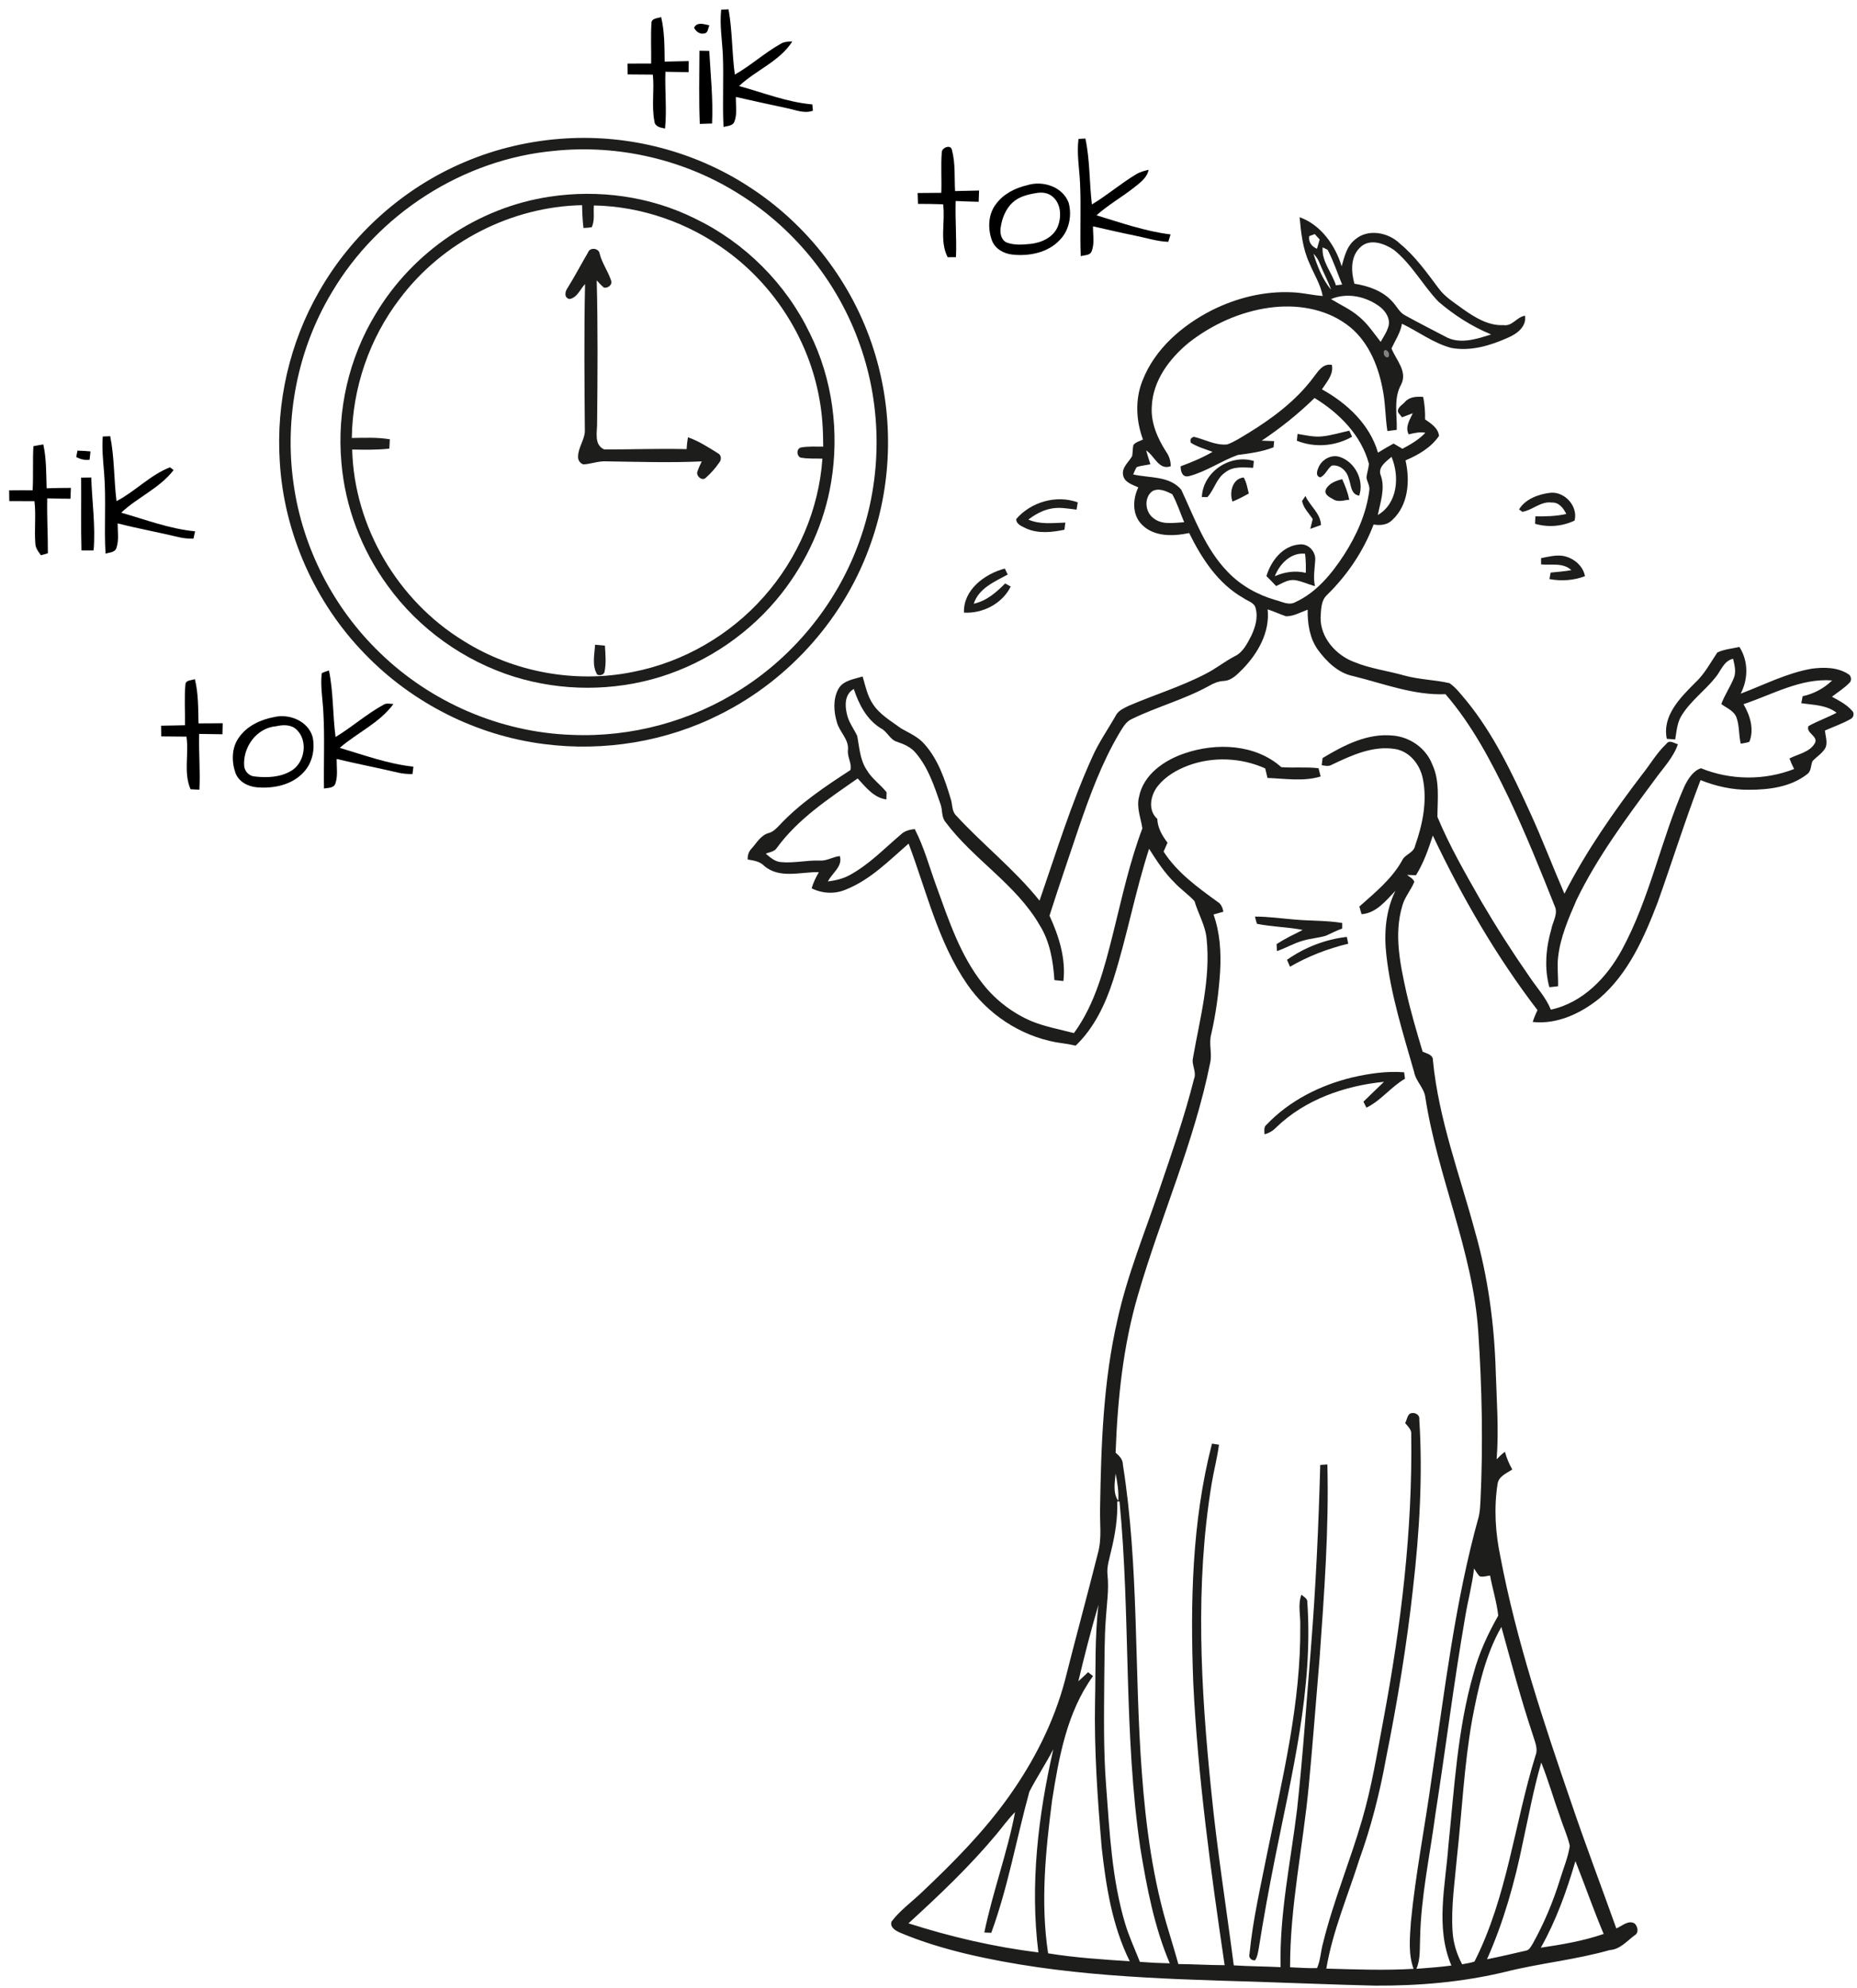 <?xml version="1.0" encoding="UTF-8" ?>
<!DOCTYPE svg PUBLIC "-//W3C//DTD SVG 1.1//EN" "http://www.w3.org/Graphics/SVG/1.1/DTD/svg11.dtd">
<svg width="809pt" height="866pt" viewBox="0 0 809 866" version="1.1" xmlns="http://www.w3.org/2000/svg">
<g id="#000000ff">
<path fill="#000000" opacity="1.00" d=" M 314.19 4.22 C 315.25 4.17 316.32 4.12 317.39 4.07 C 319.08 13.46 318.83 23.05 320.13 32.49 C 327.11 28.54 333.07 23.04 340.06 19.11 C 341.58 18.12 343.43 18.15 345.18 18.04 C 339.63 26.78 329.30 30.53 321.97 37.48 C 332.55 40.36 342.88 44.53 353.89 45.48 C 353.95 46.17 354.07 47.55 354.13 48.24 C 350.36 49.60 346.59 47.87 342.91 47.14 C 335.45 45.56 328.01 43.92 320.58 42.23 C 320.49 45.79 321.26 49.56 319.95 52.98 C 319.22 54.92 316.87 54.82 315.20 55.29 C 314.69 44.86 315.33 34.40 314.91 23.96 C 314.60 17.38 313.45 10.81 314.19 4.22 Z" />
<path fill="#000000" opacity="1.00" d=" M 283.80 10.08 C 283.77 7.91 286.55 7.98 288.03 7.45 C 289.54 13.80 289.47 20.35 289.55 26.83 C 293.04 26.76 296.54 26.68 300.04 26.61 C 300.02 28.22 300.01 29.83 300.00 31.45 C 296.63 31.41 293.26 31.34 289.89 31.26 C 289.58 39.50 290.56 47.76 289.72 55.98 C 287.78 55.60 285.32 55.24 285.08 52.81 C 283.80 46.13 285.11 39.26 284.40 32.51 C 280.74 32.45 277.08 32.45 273.42 32.42 C 273.39 30.84 273.37 29.27 273.36 27.70 C 276.80 27.69 280.24 27.68 283.67 27.67 C 283.77 21.81 283.44 15.93 283.80 10.08 Z" />
<path fill="#000000" opacity="1.00" d=" M 302.38 12.04 C 303.74 9.37 306.81 10.58 309.04 11.04 C 308.41 12.29 308.54 14.43 306.73 14.59 C 304.87 15.00 303.10 13.70 302.38 12.04 Z" />
<path fill="#000000" opacity="1.00" d=" M 304.71 22.10 C 306.13 22.13 307.55 22.15 308.98 22.17 C 309.57 32.70 310.71 43.25 310.21 53.80 C 308.42 53.88 306.64 53.94 304.86 53.98 C 304.41 43.36 304.68 32.72 304.71 22.10 Z" />
<path fill="#000000" opacity="1.00" d=" M 469.85 60.52 C 470.60 60.47 472.10 60.38 472.85 60.34 C 474.86 69.78 474.55 79.49 475.68 89.05 C 482.38 85.06 488.28 79.89 494.98 75.91 C 496.62 74.89 498.51 74.41 500.39 73.97 C 499.68 77.56 496.52 79.70 493.86 81.84 C 488.58 85.98 482.69 89.29 477.70 93.79 C 488.32 97.02 498.89 100.75 509.96 102.12 C 509.63 103.19 509.29 104.26 508.96 105.34 C 504.04 105.17 499.34 103.59 494.55 102.65 C 488.39 101.41 482.28 99.98 476.16 98.59 C 476.12 102.21 476.93 106.06 475.56 109.51 C 474.78 111.40 472.41 111.05 470.81 111.59 C 470.42 101.07 471.00 90.53 470.53 80.01 C 470.26 73.52 469.01 67.02 469.85 60.52 Z" />
<path fill="#000000" opacity="1.00" d=" M 410.29 66.26 C 410.39 64.30 414.19 62.74 414.71 65.30 C 416.27 71.13 415.75 77.26 416.07 83.23 C 419.56 83.14 423.05 83.04 426.54 82.99 C 426.48 84.63 426.42 86.27 426.36 87.91 C 423.01 87.81 419.67 87.72 416.33 87.56 C 416.09 95.71 416.80 103.86 416.47 112.02 C 415.56 112.02 413.76 112.04 412.85 112.05 C 409.21 104.91 411.92 96.62 410.86 88.99 C 407.21 88.84 403.57 88.82 399.92 88.81 C 399.86 87.23 399.80 85.66 399.76 84.08 C 403.19 84.05 406.63 84.04 410.08 83.99 C 410.29 78.08 409.83 72.16 410.29 66.26 Z" />
<path fill="#000000" opacity="1.00" d=" M 44.76 190.14 C 45.57 190.11 47.20 190.04 48.01 190.01 C 49.89 199.33 49.59 208.89 50.76 218.29 C 58.93 214.04 65.41 206.91 74.06 203.56 C 74.45 203.86 75.24 204.45 75.63 204.75 C 69.56 212.67 59.96 216.57 52.81 223.32 C 63.45 226.35 73.91 230.39 85.00 231.44 C 84.76 232.50 84.51 233.56 84.27 234.63 C 82.14 234.65 80.00 234.51 77.93 233.99 C 69.06 231.86 60.08 230.24 51.24 227.98 C 51.25 231.52 51.88 235.21 50.73 238.64 C 50.11 240.70 47.66 240.63 45.97 241.15 C 45.29 229.33 46.32 217.47 45.33 205.65 C 44.90 200.50 44.37 195.32 44.76 190.14 Z" />
<path fill="#000000" opacity="1.00" d=" M 14.56 194.36 C 15.99 194.08 17.43 193.81 18.87 193.59 C 20.25 199.87 20.10 206.31 20.32 212.70 C 23.84 212.59 27.36 212.52 30.88 212.52 C 30.81 214.09 30.75 215.67 30.70 217.25 C 27.33 217.25 23.95 217.17 20.58 217.07 C 20.40 225.05 20.89 233.02 20.86 241.00 C 19.85 241.29 18.84 241.58 17.83 241.87 C 16.74 240.34 15.46 238.78 15.40 236.81 C 14.91 230.65 15.74 224.46 15.01 218.31 C 11.36 218.30 7.70 218.29 4.05 218.27 C 4.03 216.70 4.02 215.14 3.99 213.58 C 7.40 213.53 10.80 213.52 14.21 213.56 C 14.58 207.17 14.17 200.76 14.56 194.36 Z" />
<path fill="#000000" opacity="1.00" d=" M 33.74 196.30 C 35.63 196.33 37.52 196.45 39.41 196.63 C 39.32 197.54 39.13 199.35 39.03 200.26 C 36.99 200.55 35.02 200.04 33.22 199.10 C 33.35 198.40 33.61 197.00 33.74 196.30 Z" />
<path fill="#000000" opacity="1.00" d=" M 35.34 208.05 C 36.81 208.03 38.28 208.01 39.75 207.99 C 40.10 218.57 41.67 229.18 40.78 239.75 C 39.01 239.79 37.25 239.80 35.48 239.75 C 35.20 229.19 35.45 218.62 35.34 208.05 Z" />
<path fill="#000000" opacity="1.00" d=" M 140.17 293.26 C 141.15 292.71 142.25 292.40 143.31 292.05 C 145.27 301.60 144.92 311.40 146.19 321.03 C 153.36 316.69 159.67 311.04 167.03 307.01 C 168.34 306.12 169.93 306.60 171.39 306.68 C 165.31 314.94 155.60 319.16 148.00 325.76 C 158.58 328.90 169.06 332.78 180.10 333.95 C 180.00 334.76 179.79 336.38 179.69 337.19 C 177.58 337.17 175.46 337.04 173.41 336.55 C 164.52 334.46 155.55 332.73 146.67 330.60 C 146.61 334.13 147.27 337.80 146.14 341.22 C 145.47 343.38 142.92 343.14 141.14 343.47 C 140.96 332.29 141.50 321.09 140.85 309.93 C 140.56 304.38 139.53 298.82 140.17 293.26 Z" />
<path fill="#000000" opacity="1.00" d=" M 80.78 298.11 C 80.92 296.15 83.53 296.39 84.89 295.82 C 86.47 302.12 86.33 308.65 86.48 315.10 C 89.99 315.12 93.50 315.04 97.02 315.03 C 96.98 316.63 96.94 318.23 96.91 319.84 C 93.53 319.78 90.14 319.71 86.76 319.69 C 86.55 327.79 87.30 335.89 86.86 343.99 C 85.58 343.92 84.30 343.86 83.02 343.80 C 79.87 336.55 82.38 328.47 81.23 320.87 C 77.57 320.83 73.91 320.82 70.25 320.77 C 70.23 319.22 70.20 317.66 70.17 316.11 C 73.65 316.04 77.13 316.01 80.61 315.91 C 80.68 309.98 80.24 304.02 80.78 298.11 Z" />
<path fill="#000000" opacity="1.00" d=" M 119.34 312.37 C 126.03 310.72 134.26 314.08 136.21 321.07 C 137.30 326.36 136.10 332.31 132.33 336.32 C 127.29 341.92 119.18 343.58 111.94 342.95 C 108.02 342.62 103.91 340.49 102.54 336.59 C 100.82 331.58 100.89 325.51 104.17 321.13 C 107.66 316.18 113.51 313.45 119.34 312.37 M 120.35 316.34 C 111.78 317.02 105.71 325.49 106.38 333.75 C 106.66 336.13 108.60 338.09 111.02 338.23 C 116.31 338.85 122.07 338.60 126.76 335.83 C 132.81 332.37 134.35 322.66 129.20 317.82 C 126.85 315.53 123.32 315.66 120.35 316.34 Z" />
</g>
<g id="#1d1d1bff">
<path fill="#1d1d1b" opacity="1.00" d=" M 246.36 60.31 C 274.19 58.59 302.52 65.93 325.93 81.10 C 351.68 97.57 371.43 123.20 380.64 152.36 C 389.31 179.53 388.95 209.51 379.46 236.41 C 368.38 268.50 344.33 295.80 314.01 311.02 C 290.42 323.05 263.16 327.51 236.93 324.10 C 207.53 320.36 179.63 306.26 159.05 284.95 C 137.20 262.58 123.69 232.25 121.88 201.02 C 120.21 175.37 126.19 149.28 139.00 126.99 C 153.26 101.95 175.89 81.77 202.46 70.57 C 216.35 64.65 231.29 61.22 246.36 60.31 M 241.46 65.71 C 201.74 69.35 164.71 93.14 144.50 127.46 C 129.59 152.30 123.74 182.34 127.93 210.99 C 131.84 238.75 145.36 265.00 165.58 284.41 C 187.78 305.99 218.06 319.03 249.02 320.10 C 274.99 321.26 301.23 314.16 323.08 300.09 C 346.72 285.00 365.15 261.90 374.51 235.46 C 384.28 208.21 384.35 177.61 374.67 150.34 C 365.36 123.60 346.77 100.24 322.87 85.08 C 298.94 69.69 269.74 62.78 241.46 65.71 Z" />
<path fill="#1d1d1b" opacity="1.00" d=" M 239.41 85.69 C 260.82 82.42 283.30 85.52 302.74 95.18 C 324.44 105.60 342.42 123.56 352.84 145.26 C 362.72 165.17 365.73 188.24 362.07 210.11 C 359.14 227.72 351.51 244.45 340.51 258.48 C 327.13 275.53 308.47 288.34 287.79 294.81 C 267.21 301.17 244.73 301.17 224.15 294.82 C 202.12 287.95 182.38 273.85 168.88 255.12 C 157.45 239.48 150.32 220.71 148.73 201.39 C 146.72 178.95 151.96 155.92 163.70 136.68 C 179.81 109.66 208.27 90.34 239.41 85.69 M 174.16 130.14 C 160.92 147.42 153.55 169.02 153.27 190.78 C 158.79 190.71 164.35 190.43 169.83 191.35 C 169.78 192.70 169.71 194.06 169.61 195.42 C 164.24 196.02 158.82 195.92 153.43 195.81 C 154.26 229.40 173.32 261.65 201.91 279.15 C 223.65 292.82 250.72 297.82 275.87 292.66 C 297.78 288.38 318.09 276.59 332.84 259.85 C 347.52 243.30 356.76 221.91 358.28 199.79 C 355.06 199.67 351.80 199.93 348.63 199.29 C 346.91 198.31 346.94 195.24 349.12 194.89 C 352.26 194.36 355.46 194.57 358.63 194.56 C 358.62 187.66 358.26 180.74 357.00 173.94 C 352.52 148.28 337.64 124.69 316.63 109.35 C 299.94 97.05 279.48 89.88 258.73 89.49 C 258.44 92.62 259.22 96.11 257.76 99.00 C 256.57 99.16 255.38 99.26 254.19 99.32 C 253.79 96.01 253.65 92.69 253.59 89.37 C 222.73 90.00 192.66 105.44 174.16 130.14 Z" />
<path fill="#1d1d1b" opacity="1.00" d=" M 566.17 94.61 C 575.46 97.93 581.72 106.85 584.49 116.01 C 585.68 111.83 586.71 107.19 590.32 104.36 C 595.91 99.45 604.89 101.21 609.88 106.13 C 616.51 111.58 621.50 118.62 626.61 125.43 C 629.40 129.34 633.59 131.83 637.38 134.65 C 642.58 138.30 648.43 141.97 655.05 141.62 C 658.88 142.21 660.80 138.01 664.39 137.53 C 665.06 142.31 660.90 145.39 657.04 147.05 C 649.38 150.50 640.79 153.11 632.33 151.57 C 624.50 149.53 617.99 144.45 610.76 141.02 C 610.12 144.96 607.84 148.24 606.20 151.77 C 608.18 156.82 613.32 161.77 610.39 167.53 C 607.02 173.54 608.70 180.68 608.49 187.24 C 607.13 187.43 605.77 187.61 604.42 187.77 C 603.44 181.54 603.59 175.17 602.24 168.99 C 600.20 158.47 595.58 147.74 586.64 141.31 C 577.03 134.28 564.54 132.43 552.95 134.04 C 540.25 135.80 528.18 141.28 518.08 149.11 C 509.62 156.01 502.27 165.67 501.78 176.97 C 501.27 184.17 504.31 190.99 508.11 196.91 C 509.40 198.72 510.00 200.86 510.05 203.07 C 504.83 205.02 502.96 198.49 499.32 196.21 C 499.87 198.23 500.55 200.22 501.16 202.22 C 499.18 202.67 497.11 202.79 495.19 203.47 C 494.57 204.47 494.14 205.58 493.67 206.66 C 500.75 208.32 509.46 207.16 514.62 213.33 C 520.42 225.71 525.13 239.13 534.87 249.12 C 540.50 255.02 547.83 259.10 555.63 261.35 C 558.42 262.04 561.47 263.87 564.30 262.30 C 573.53 258.07 580.17 249.93 585.59 241.59 C 590.99 233.15 595.24 223.75 596.52 213.75 C 596.91 211.71 595.58 209.95 595.30 208.00 C 595.51 205.99 596.23 204.06 596.37 202.03 C 593.04 189.58 583.43 179.91 572.68 173.36 C 565.62 180.29 557.87 186.45 549.66 191.95 C 551.46 192.03 553.27 192.08 555.08 192.16 C 555.02 192.83 554.89 194.17 554.82 194.84 C 549.82 196.82 544.49 197.48 539.21 198.19 C 531.98 200.80 525.50 205.45 518.01 207.39 C 515.11 208.14 514.32 205.40 514.34 203.12 C 519.12 201.35 523.85 199.40 528.26 196.82 C 525.05 195.60 521.67 194.72 518.77 192.84 C 518.34 191.47 518.80 190.62 520.15 190.28 C 524.96 191.43 529.58 194.12 534.67 193.58 C 537.90 192.42 540.76 190.45 543.71 188.72 C 554.21 182.28 564.33 174.75 571.84 164.86 C 574.04 162.13 576.05 158.17 580.23 158.95 C 581.07 163.12 577.98 166.37 575.90 169.59 C 586.83 175.65 596.74 184.85 600.32 197.17 C 602.55 195.79 604.80 194.46 607.11 193.21 C 608.40 193.95 609.69 194.71 610.97 195.48 C 614.57 193.58 618.15 191.50 620.97 188.50 C 618.50 188.00 616.07 188.67 613.68 189.20 C 612.04 185.95 614.16 182.92 615.47 180.01 C 613.90 180.59 612.35 181.20 610.79 181.77 C 610.39 181.27 609.58 180.26 609.18 179.76 C 608.32 177.63 610.92 176.45 612.08 175.06 C 614.10 172.80 617.19 172.67 620.00 172.89 C 620.65 176.11 620.91 179.39 620.83 182.68 C 623.39 184.45 626.56 186.44 626.90 189.87 C 623.46 194.96 617.86 198.18 612.31 200.54 C 614.34 209.38 613.59 220.03 606.53 226.51 C 604.39 228.71 601.26 228.96 598.40 228.48 C 594.03 240.04 586.94 250.52 578.12 259.15 C 575.42 261.63 575.54 265.62 575.32 268.99 C 575.16 277.67 581.95 285.33 589.78 288.30 C 596.82 291.24 604.46 292.16 611.77 294.24 C 618.22 296.03 624.99 296.09 631.49 297.58 C 634.40 299.60 636.51 302.53 638.80 305.19 C 650.64 319.68 658.70 336.72 666.44 353.62 C 671.84 365.35 676.41 377.44 681.54 389.29 C 690.94 370.85 702.85 353.83 715.37 337.40 C 718.95 332.95 721.80 327.87 726.00 323.96 C 727.29 322.12 729.37 323.76 730.98 324.19 C 728.91 330.17 724.37 334.73 720.77 339.79 C 708.44 356.46 695.95 373.22 686.85 391.93 C 683.36 399.99 679.75 408.18 678.78 417.00 C 678.30 421.19 678.90 425.41 678.77 429.61 C 677.50 429.75 676.24 429.89 674.98 430.03 C 672.70 421.74 673.47 412.93 675.83 404.75 C 676.44 401.45 678.88 398.06 677.32 394.71 C 671.03 378.88 664.63 363.06 657.35 347.65 C 649.66 331.72 641.36 315.83 629.72 302.38 C 615.95 302.95 602.86 297.80 589.69 294.54 C 583.03 293.25 577.92 288.22 574.06 282.94 C 570.51 277.90 569.60 271.60 569.68 265.57 C 566.61 266.69 563.58 268.47 560.25 268.45 C 557.55 267.53 554.96 266.32 552.25 265.43 C 553.28 275.34 548.07 284.51 541.39 291.40 C 539.09 293.68 536.62 296.43 533.15 296.62 C 530.84 296.71 528.69 297.61 526.72 298.76 C 516.06 304.66 504.17 307.81 493.24 313.12 C 490.42 314.27 489.05 317.12 487.52 319.55 C 480.02 332.27 474.90 346.20 470.11 360.11 C 465.78 373.01 461.35 385.91 457.21 398.85 C 461.29 407.73 464.39 417.42 463.28 427.33 C 461.96 427.21 460.65 427.07 459.35 426.93 C 458.81 418.66 457.42 410.19 452.96 403.05 C 442.66 385.16 424.05 374.39 411.87 358.03 C 410.07 355.83 410.68 352.83 409.74 350.31 C 407.05 342.52 404.41 334.40 398.98 328.02 C 396.91 325.48 393.85 324.15 390.83 323.13 C 387.69 322.24 386.59 318.68 383.76 317.25 C 377.56 313.47 374.16 306.79 371.96 300.12 C 368.08 302.25 367.98 307.10 368.93 310.91 C 369.62 314.44 371.90 317.31 373.42 320.50 C 374.41 325.54 374.62 330.97 377.59 335.38 C 379.79 339.19 383.55 341.69 386.23 345.09 C 386.21 345.88 386.18 347.45 386.16 348.23 C 380.69 347.53 377.15 342.85 373.64 339.09 C 360.97 347.95 347.63 356.69 338.41 369.37 C 337.37 371.02 335.26 371.14 333.62 371.86 C 335.55 373.47 337.56 375.36 340.22 375.52 C 345.84 376.06 351.42 374.68 357.05 374.85 C 360.17 375.13 362.84 373.16 365.89 372.91 C 367.20 377.48 362.45 380.29 360.67 383.96 C 363.91 383.52 367.19 382.82 370.09 381.22 C 378.55 376.66 385.24 369.62 392.50 363.47 C 394.13 361.89 396.33 361.36 398.51 361.13 C 402.60 369.07 404.91 377.74 407.96 386.10 C 413.33 400.88 418.34 416.25 428.29 428.71 C 433.80 435.71 441.11 441.25 449.28 444.78 C 455.25 447.23 461.64 448.37 467.86 450.01 C 477.30 437.09 481.21 421.28 485.05 406.01 C 488.83 390.84 492.14 375.49 497.67 360.84 C 497.02 356.31 495.02 351.81 496.21 347.15 C 498.10 337.35 507.24 331.11 516.13 328.13 C 529.92 323.42 546.89 324.09 558.20 334.17 C 563.59 334.56 569.02 333.99 574.41 334.63 C 574.72 335.83 575.03 337.02 575.34 338.22 C 567.86 340.52 559.86 339.14 552.18 338.87 C 551.83 337.48 551.51 336.09 551.19 334.71 C 540.68 330.00 528.38 329.46 517.58 333.48 C 512.58 335.38 507.74 338.18 504.37 342.42 C 501.18 346.47 499.95 352.91 504.17 356.70 C 504.33 360.63 506.29 364.00 508.63 367.07 C 508.06 368.36 507.48 369.65 506.92 370.95 C 512.79 380.06 521.69 386.48 530.32 392.75 C 531.94 393.68 532.66 395.37 532.94 397.14 C 531.52 397.56 530.09 397.96 528.67 398.35 C 531.49 406.25 532.01 414.74 531.55 423.06 C 530.97 432.33 529.71 441.56 527.64 450.62 C 526.53 454.78 528.19 459.07 527.15 463.25 C 520.18 497.79 505.64 530.12 495.83 563.85 C 489.24 586.21 486.88 609.54 486.01 632.76 C 487.61 634.15 489.21 635.72 489.19 638.02 C 496.22 682.34 494.09 727.39 497.43 772.01 C 499.16 795.52 502.28 819.09 509.28 841.67 C 510.62 846.28 512.08 850.87 513.33 855.52 C 520.06 855.57 526.78 856.01 533.51 856.01 C 527.50 815.18 521.85 774.22 519.84 732.97 C 518.52 698.14 519.23 662.77 528.00 628.83 C 528.76 628.95 530.28 629.19 531.04 629.31 C 530.32 634.98 528.81 640.50 527.88 646.13 C 520.53 690.51 523.14 735.82 527.70 780.35 C 530.20 805.69 534.24 830.85 537.49 856.09 C 544.28 856.53 551.09 856.54 557.89 856.87 C 557.34 833.71 562.30 810.95 565.08 788.07 C 567.62 764.78 569.17 741.39 571.09 718.04 C 573.21 691.44 574.44 664.78 575.16 638.11 C 575.94 638.06 577.49 637.95 578.27 637.90 C 578.99 665.98 576.88 694.05 574.90 722.04 C 573.31 740.67 571.93 759.32 570.16 777.93 C 567.67 804.28 561.97 830.36 562.02 856.93 C 565.93 857.06 569.85 857.44 573.77 857.27 C 575.30 853.85 575.36 849.97 576.38 846.38 C 580.89 828.04 588.24 810.56 593.47 792.43 C 597.64 778.14 599.97 763.40 602.74 748.79 C 610.37 707.98 615.41 666.53 614.80 624.96 C 615.09 622.80 613.33 621.37 612.15 619.85 C 613.05 618.37 613.05 615.65 615.19 615.51 C 616.76 615.31 618.59 616.47 618.31 618.23 C 619.88 642.79 618.37 667.45 615.57 691.87 C 612.84 716.76 608.72 741.49 603.80 766.04 C 601.08 781.02 597.32 795.81 592.14 810.13 C 587.17 825.85 580.56 841.18 577.81 857.51 C 590.48 857.85 603.16 858.36 615.82 857.60 C 613.44 851.10 614.21 844.03 614.64 837.28 C 616.68 816.19 620.84 795.39 623.71 774.40 C 629.41 736.27 633.84 697.75 644.24 660.52 C 644.72 658.39 644.85 656.20 644.96 654.04 C 646.13 629.36 645.65 604.62 644.00 579.99 C 641.65 544.89 626.23 512.49 620.94 477.94 C 620.40 473.83 616.79 471.01 616.05 466.92 C 611.28 450.17 605.91 433.43 603.97 416.05 C 602.88 406.57 603.64 396.69 607.91 388.04 C 603.77 392.30 599.59 397.78 593.15 398.21 C 592.92 397.38 592.45 395.71 592.21 394.88 C 599.02 388.81 606.31 382.93 610.83 374.82 C 612.07 372.07 615.86 371.57 616.47 368.45 C 619.76 359.14 621.86 348.99 619.85 339.17 C 618.66 333.09 614.17 327.33 607.82 326.27 C 598.11 324.69 588.77 329.01 580.23 333.10 C 578.86 333.94 577.27 333.56 575.80 333.31 C 575.90 332.54 576.09 330.99 576.18 330.21 C 585.41 324.64 595.78 319.24 606.92 320.42 C 614.36 321.07 621.28 325.97 623.98 333.00 C 627.32 340.17 626.23 348.20 626.21 355.82 C 631.52 368.60 638.49 380.65 645.34 392.67 C 651.93 403.92 658.96 414.90 666.41 425.60 C 669.56 430.29 673.49 434.50 675.63 439.80 C 689.57 436.78 700.05 425.79 706.62 413.65 C 718.75 391.28 723.57 365.92 733.73 342.72 C 735.26 339.49 737.56 335.74 741.03 334.64 C 753.88 339.88 768.66 340.04 781.61 334.97 C 780.84 333.48 780.16 331.94 779.58 330.38 C 783.37 328.41 788.48 327.68 790.70 323.62 C 792.18 320.59 786.52 319.29 787.88 316.26 C 791.83 314.08 796.12 312.57 800.11 310.47 C 795.67 307.01 790.01 307.11 784.73 306.30 C 784.88 305.54 785.17 304.03 785.32 303.27 C 790.17 302.24 794.62 299.84 798.18 296.39 C 784.49 295.33 772.15 302.54 759.56 306.74 C 762.40 311.60 764.30 317.64 762.11 323.13 C 760.89 323.57 759.60 323.72 758.36 323.95 C 757.43 320.20 757.83 316.21 756.51 312.57 C 755.42 309.60 752.23 308.43 749.88 306.68 C 751.34 302.73 753.77 299.24 755.34 295.34 C 756.46 292.62 755.64 289.68 755.02 286.95 C 750.84 287.91 749.73 292.31 747.23 295.21 C 742.64 300.94 736.48 305.34 732.60 311.65 C 730.63 314.78 730.39 318.55 729.81 322.10 C 728.58 322.02 727.35 321.93 726.14 321.83 C 724.06 311.76 732.00 303.93 738.43 297.45 C 742.54 293.70 745.10 288.74 748.16 284.21 C 751.13 282.80 754.56 282.53 757.77 281.81 C 761.73 287.94 761.65 295.78 758.32 302.16 C 768.56 298.31 778.44 293.14 789.32 291.27 C 794.71 290.56 800.69 290.61 805.37 293.75 C 806.55 294.47 806.77 296.57 805.66 297.48 C 803.40 299.79 800.63 301.52 798.09 303.48 C 801.15 305.19 804.41 306.80 806.76 309.49 C 807.96 310.47 807.62 312.45 806.31 313.15 C 802.72 315.19 798.79 316.55 795.02 318.22 C 795.28 320.60 796.18 323.09 795.39 325.46 C 794.14 328.05 791.49 329.50 789.60 331.56 C 788.81 333.46 789.12 336.02 787.22 337.27 C 780.11 342.82 770.71 344.02 761.96 344.02 C 754.71 344.10 747.54 342.49 740.84 339.81 C 734.08 357.40 728.47 375.39 722.14 393.14 C 716.31 408.31 709.45 424.01 696.85 434.83 C 688.78 441.41 678.33 446.33 667.73 445.16 C 668.30 443.39 668.99 441.67 669.81 440.01 C 651.80 416.49 636.90 390.70 624.21 363.96 C 622.28 369.93 620.20 375.89 616.87 381.25 C 615.57 381.21 614.27 381.15 612.99 381.09 C 614.05 382.05 615.66 382.66 616.15 384.12 C 614.64 387.82 611.81 390.89 610.84 394.84 C 607.23 407.13 610.00 420.07 612.68 432.25 C 614.67 440.96 617.20 449.54 619.76 458.10 C 621.62 458.93 624.40 459.40 624.27 462.03 C 626.75 487.60 635.97 511.76 642.58 536.41 C 648.21 556.10 650.98 576.53 651.60 596.98 C 652.01 609.86 653.02 622.79 652.01 635.66 C 653.12 634.47 654.33 633.36 655.62 632.37 C 656.34 635.08 657.45 637.66 658.82 640.11 C 656.36 641.76 652.93 643.00 652.42 646.34 C 650.77 656.89 651.45 667.69 653.65 678.12 C 660.61 714.76 672.48 750.20 684.56 785.40 C 690.78 803.72 697.65 821.80 704.15 840.01 C 706.65 838.99 709.33 836.20 712.14 837.86 C 713.50 839.23 714.09 841.87 712.12 843.01 C 708.74 845.51 705.76 849.17 701.28 849.43 C 686.39 853.67 670.91 855.14 655.91 858.89 C 637.30 863.40 618.10 865.03 598.99 864.92 C 581.33 864.51 563.69 863.75 546.03 863.19 C 504.18 861.96 461.90 860.76 420.98 851.07 C 411.17 848.70 401.46 845.80 392.16 841.87 C 390.25 841.03 387.57 839.54 388.39 837.03 C 392.04 832.17 397.08 828.59 401.44 824.42 C 415.17 811.46 428.55 797.97 439.51 782.55 C 450.42 767.24 459.11 750.21 463.94 731.99 C 468.61 713.43 473.67 694.98 478.34 676.42 C 480.09 670.08 479.07 663.47 479.25 657.00 C 479.69 629.48 480.62 601.72 486.84 574.80 C 491.13 555.36 498.72 536.90 505.10 518.10 C 510.49 502.21 516.06 486.34 520.15 470.05 C 521.46 466.89 518.96 463.88 519.74 460.72 C 522.72 443.67 527.47 426.51 525.67 409.06 C 525.18 403.19 522.01 398.10 520.39 392.54 C 517.70 389.58 514.32 387.34 511.62 384.39 C 507.22 380.08 503.89 374.89 500.60 369.73 C 494.50 388.55 490.95 408.07 484.95 426.91 C 481.56 437.41 476.69 447.76 468.60 455.48 C 465.78 454.81 462.91 454.44 460.06 454.01 C 444.45 451.13 430.30 441.79 421.33 428.71 C 408.63 410.28 403.64 388.11 395.83 367.46 C 387.32 374.88 379.11 383.28 368.42 387.51 C 363.65 389.54 358.20 389.25 353.59 386.93 C 354.31 384.44 355.46 382.13 356.74 379.90 C 348.83 379.74 339.60 382.93 332.91 377.16 C 331.02 375.19 328.32 374.83 325.75 374.40 C 325.59 372.56 326.23 370.83 327.52 369.51 C 329.73 367.04 331.53 363.73 334.95 362.84 C 336.84 362.33 338.20 360.88 339.51 359.52 C 348.48 349.92 359.51 342.57 370.46 335.46 C 371.26 332.86 369.14 329.82 369.39 326.96 C 370.03 322.07 365.66 318.90 364.55 314.46 C 363.19 309.84 362.88 304.55 365.19 300.18 C 367.27 296.35 372.04 295.85 375.80 294.68 C 377.02 298.76 377.83 303.09 380.28 306.68 C 383.29 311.33 388.26 314.09 392.60 317.32 C 396.18 319.33 400.08 321.01 402.81 324.21 C 408.69 330.85 411.62 339.46 414.13 347.82 C 414.98 350.10 414.58 352.87 416.17 354.84 C 427.97 367.75 441.91 378.61 452.87 392.32 C 460.14 371.33 466.65 350.01 475.85 329.75 C 478.72 323.27 482.84 317.48 486.30 311.32 C 487.47 309.39 489.66 308.47 491.59 307.50 C 502.79 302.66 514.55 299.11 525.39 293.44 C 529.76 291.23 533.56 288.09 537.91 285.86 C 541.51 284.17 543.30 280.37 545.07 277.05 C 546.78 273.38 548.13 269.18 547.06 265.13 C 546.63 262.44 543.48 261.85 541.58 260.43 C 530.59 254.19 523.51 243.25 518.06 232.19 C 511.16 233.63 502.78 233.94 497.46 228.53 C 493.16 224.23 493.42 217.46 495.91 212.29 C 493.30 211.12 489.72 210.09 489.24 206.79 C 488.73 203.47 491.79 201.26 493.23 198.64 C 493.50 197.04 493.42 195.41 493.76 193.83 C 494.78 192.54 496.52 192.18 497.94 191.46 C 494.89 183.24 494.43 173.95 497.75 165.73 C 503.14 151.91 515.08 141.68 528.04 135.09 C 538.83 129.71 550.96 126.71 563.06 127.33 C 567.49 127.50 571.81 128.61 576.23 128.93 C 575.30 123.79 572.36 119.36 570.42 114.58 C 567.52 108.33 566.80 101.39 566.17 94.61 M 570.34 102.88 C 570.00 105.49 571.40 107.35 573.74 108.37 C 574.13 107.02 574.53 105.67 574.91 104.32 C 574.19 103.54 573.48 102.75 572.77 101.96 C 572.17 102.19 570.95 102.65 570.34 102.88 M 592.63 107.69 C 588.25 111.75 588.58 118.29 590.05 123.59 C 596.13 124.52 602.38 126.70 606.60 131.39 C 608.52 133.42 609.72 136.25 612.37 137.50 C 618.01 140.63 623.78 143.53 629.50 146.54 C 635.74 150.18 643.25 147.71 649.61 145.68 C 641.22 142.22 633.51 137.29 626.64 131.38 C 619.77 124.19 615.03 115.06 607.18 108.79 C 603.05 106.04 596.77 103.73 592.63 107.69 M 576.20 107.75 C 575.70 113.90 580.25 118.69 581.99 124.28 C 582.67 124.20 584.02 124.03 584.70 123.95 C 582.61 118.89 580.92 113.64 578.36 108.79 C 577.82 108.53 576.74 108.01 576.20 107.75 M 572.19 110.50 C 573.93 116.06 576.14 121.70 579.89 126.23 C 578.54 122.33 576.50 118.71 574.99 114.87 C 574.37 113.23 573.44 111.73 572.19 110.50 M 579.86 130.29 C 583.95 132.81 588.43 134.75 592.07 137.95 C 595.84 141.02 598.50 145.14 601.49 148.93 C 602.76 146.62 604.34 144.40 604.97 141.81 C 605.65 138.64 603.64 135.62 601.28 133.72 C 595.28 129.16 586.97 127.26 579.86 130.29 M 603.22 152.64 C 602.24 153.59 603.28 156.02 604.71 155.52 C 605.67 154.57 604.62 152.13 603.22 152.64 M 601.64 207.37 C 603.47 213.01 601.34 218.78 600.24 224.33 C 608.94 219.31 609.77 207.48 606.22 199.00 C 603.81 201.05 599.91 203.69 601.64 207.37 M 502.03 213.95 C 498.28 216.69 498.83 222.97 502.41 225.64 C 506.18 228.79 511.40 227.70 515.89 227.48 C 514.16 223.41 512.83 219.15 510.70 215.27 C 508.13 213.96 504.80 212.39 502.03 213.95 M 487.16 653.81 C 487.43 649.80 486.82 645.80 486.02 641.88 C 485.65 645.86 484.76 650.26 487.16 653.81 M 486.74 654.05 C 486.94 661.22 485.84 668.35 484.12 675.31 C 483.37 678.89 482.03 682.48 482.50 686.20 C 483.17 692.49 482.13 698.78 481.76 705.06 C 481.10 713.68 481.24 722.34 481.07 730.99 C 480.98 746.65 480.66 762.34 481.89 777.97 C 483.40 798.06 484.37 818.44 490.15 837.87 C 491.87 843.59 494.40 849.02 496.59 854.57 C 500.92 854.91 505.25 855.12 509.60 855.21 C 502.86 839.34 499.63 822.28 496.84 805.36 C 489.40 755.24 492.61 704.37 487.72 654.05 L 486.74 654.05 M 642.16 683.20 C 641.39 690.26 639.49 697.13 638.34 704.13 C 633.35 732.85 629.78 761.79 625.28 790.59 C 622.91 808.38 619.06 826.03 618.67 844.02 C 618.44 848.57 618.91 853.30 617.05 857.60 C 622.13 857.20 627.23 856.86 632.30 856.17 C 625.23 839.58 629.73 821.29 630.98 804.03 C 633.59 778.90 634.91 753.40 641.93 728.99 C 644.30 720.09 648.19 711.72 652.71 703.74 C 652.05 697.84 650.22 692.13 649.15 686.30 C 647.62 686.41 646.01 687.13 644.52 686.56 C 643.60 685.53 642.90 684.34 642.16 683.20 M 469.78 732.36 C 471.22 731.07 472.61 729.72 474.02 728.40 C 474.56 728.82 475.64 729.66 476.18 730.08 C 464.79 745.80 461.29 765.52 458.33 784.28 C 455.51 806.29 453.23 828.77 456.61 850.85 C 468.38 852.77 480.30 853.52 492.18 854.32 C 484.57 839.00 481.86 821.83 479.97 804.99 C 478.15 783.71 476.64 762.36 477.06 740.99 C 477.39 726.99 476.88 712.94 478.56 699.01 C 475.28 710.03 472.46 721.19 469.78 732.36 M 641.33 749.12 C 637.80 769.08 636.89 789.36 634.67 809.47 C 633.75 819.96 632.14 830.47 632.79 841.02 C 633.05 846.14 634.57 851.11 636.98 855.62 C 638.77 855.26 640.62 855.06 642.36 854.43 C 656.60 826.36 659.73 794.53 668.92 764.77 C 670.24 761.58 668.51 758.39 667.66 755.34 C 662.53 739.96 658.39 724.28 654.07 708.67 C 646.99 721.06 643.98 735.24 641.33 749.12 M 448.45 780.42 C 442.81 800.87 439.17 821.93 431.85 841.91 C 431.10 841.88 429.58 841.82 428.82 841.79 C 432.46 824.12 438.84 807.09 442.22 789.35 C 439.20 792.33 436.77 795.81 434.05 799.05 C 422.40 813.01 409.18 825.55 395.77 837.79 C 414.21 843.68 433.14 848.09 452.37 850.46 C 448.67 820.90 452.28 790.86 458.87 761.97 C 455.61 768.24 451.70 774.16 448.45 780.42 M 671.45 767.75 C 668.12 779.15 665.99 790.85 663.45 802.44 C 659.91 819.89 655.06 837.14 647.81 853.44 C 653.47 852.32 659.10 850.99 664.73 849.69 C 666.30 849.46 666.93 847.87 667.70 846.71 C 672.68 837.82 676.61 828.36 679.64 818.63 C 681.09 813.77 683.16 809.04 683.88 804.01 C 682.90 799.66 680.98 795.60 679.64 791.36 C 676.79 783.53 674.53 775.49 671.45 767.75 M 686.33 810.68 C 682.52 823.70 677.94 836.54 671.26 848.40 C 680.50 847.02 689.78 845.47 698.64 842.41 C 694.22 831.96 690.51 821.22 686.33 810.68 Z" />
<path fill="#1d1d1b" opacity="1.00" d=" M 256.14 110.03 C 256.99 107.51 261.04 108.04 261.28 110.66 C 262.34 114.71 264.86 118.13 266.18 122.07 C 266.95 124.00 264.97 125.57 263.14 125.30 C 261.96 124.35 260.98 123.21 259.96 122.12 C 260.48 142.73 260.34 163.36 260.13 183.97 C 260.25 188.06 258.54 193.67 263.26 195.79 C 275.21 195.79 287.17 195.33 299.12 195.64 C 299.20 193.90 299.39 192.17 299.71 190.46 C 304.33 192.10 308.50 194.77 312.63 197.36 C 314.19 198.03 314.45 200.10 313.43 201.36 C 311.78 203.78 309.84 206.04 307.63 207.98 C 305.92 209.95 302.84 207.14 303.94 205.10 C 304.41 203.68 305.08 202.33 305.72 200.98 C 291.80 201.62 277.86 201.16 263.94 200.96 C 260.60 200.80 257.44 202.13 254.14 202.29 C 252.71 201.81 251.73 200.41 251.83 198.89 C 251.88 195.04 254.53 191.82 254.79 188.02 C 254.62 166.60 254.40 145.16 254.88 123.73 C 252.75 125.96 251.40 129.78 248.05 130.25 C 245.59 129.65 246.17 126.88 247.31 125.35 C 250.43 120.34 253.16 115.11 256.14 110.03 Z" />
<path fill="#1d1d1b" opacity="1.00" d=" M 536.93 218.47 C 535.44 214.45 536.97 208.38 541.82 208.00 C 543.08 210.11 543.41 212.60 544.04 214.95 C 541.74 216.25 539.40 217.52 536.93 218.47 Z" />
<path fill="#1d1d1b" opacity="1.00" d=" M 577.63 213.13 C 578.99 210.48 582.01 209.43 584.70 208.70 C 586.03 211.58 587.18 214.56 587.81 217.68 C 585.46 217.86 582.79 218.92 580.69 217.40 C 579.12 216.53 576.67 215.35 577.63 213.13 Z" />
<path fill="#1d1d1b" opacity="1.00" d=" M 442.72 226.09 C 449.12 218.63 460.19 215.44 469.52 218.82 C 469.39 219.61 469.13 221.20 469.00 221.99 C 465.22 221.55 461.36 220.76 457.59 221.61 C 454.04 222.32 450.86 224.18 447.99 226.31 C 453.09 228.59 458.73 227.78 464.12 227.64 C 464.02 228.42 463.82 229.97 463.71 230.75 C 458.20 231.89 452.24 232.54 446.94 230.14 C 445.24 229.24 442.68 228.42 442.72 226.09 Z" />
<path fill="#1d1d1b" opacity="1.00" d=" M 259.26 280.84 C 260.68 280.95 262.11 281.08 263.54 281.23 C 263.76 284.99 264.14 288.83 263.38 292.56 C 263.14 293.95 261.36 294.45 260.20 293.85 C 257.78 290.01 258.99 285.10 259.26 280.84 Z" />
<path fill="#1d1d1b" opacity="1.00" d=" M 546.73 399.26 C 552.55 399.24 558.32 400.10 564.11 400.55 C 570.97 401.18 577.91 400.89 584.72 402.05 C 584.72 402.66 584.71 403.87 584.70 404.48 C 582.26 405.33 579.97 406.53 577.63 407.59 C 574.40 408.56 571.00 408.76 567.78 409.71 C 563.78 410.77 560.22 412.97 556.32 414.28 C 556.27 413.52 556.18 412.00 556.14 411.24 C 559.77 408.89 563.67 407.02 567.53 405.07 C 560.94 403.75 554.15 403.77 547.58 402.40 C 547.24 401.36 546.96 400.32 546.73 399.26 Z" />
<path fill="#1d1d1b" opacity="1.00" d=" M 589.24 469.28 C 596.59 467.60 604.16 466.48 611.71 467.08 C 611.80 467.78 611.99 469.20 612.08 469.90 C 605.95 473.41 601.66 479.41 595.28 482.48 C 594.95 481.83 594.30 480.53 593.98 479.89 C 596.94 476.97 599.94 474.11 602.93 471.23 C 585.82 472.93 568.56 478.94 556.02 491.05 C 554.61 492.53 552.85 493.60 550.87 494.08 C 550.88 492.62 550.42 490.92 551.78 489.89 C 561.76 479.39 575.25 472.64 589.24 469.28 Z" />
</g>
<g id="#000000fe">
<path fill="#000000" opacity="1.00" d=" M 447.44 80.69 C 454.25 78.51 462.99 81.29 465.58 88.38 C 467.05 93.96 465.78 100.46 461.61 104.62 C 456.43 110.12 448.29 111.68 441.03 110.89 C 437.33 110.50 433.59 108.45 432.18 104.86 C 430.26 99.70 430.43 93.38 433.89 88.90 C 437.11 84.49 442.23 81.91 447.44 80.69 M 451.35 84.11 C 447.75 84.71 443.97 85.63 441.20 88.16 C 438.13 90.98 436.52 95.06 435.94 99.11 C 435.58 101.48 436.08 104.46 438.48 105.60 C 441.80 106.89 445.51 106.57 448.99 106.24 C 453.74 105.71 458.83 103.42 460.79 98.76 C 462.51 94.47 462.31 88.70 458.48 85.59 C 456.51 83.90 453.80 83.65 451.35 84.11 Z" />
</g>
<g id="#0f0f0d84">
<path fill="#0f0f0d" opacity="0.52" d=" M 603.22 152.64 C 604.62 152.13 605.67 154.57 604.71 155.52 C 603.28 156.02 602.24 153.59 603.22 152.64 Z" />
</g>
<g id="#1d1d1bfe">
<path fill="#1d1d1b" opacity="1.00" d=" M 576.05 190.08 C 580.05 189.67 583.89 188.44 587.81 187.61 C 588.12 188.27 588.74 189.57 589.04 190.22 C 581.81 194.40 572.73 195.12 564.98 191.98 C 565.05 191.24 565.21 189.75 565.28 189.01 C 568.84 189.58 572.42 190.48 576.05 190.08 Z" />
<path fill="#1d1d1b" opacity="1.00" d=" M 574.46 203.50 C 575.97 200.03 580.10 197.79 583.80 199.08 C 590.37 201.35 594.37 209.24 592.14 215.89 C 588.35 215.38 588.69 211.19 587.56 208.41 C 586.78 205.14 583.71 202.25 580.18 202.81 C 578.20 204.23 577.45 206.98 575.13 207.94 C 572.96 207.32 573.79 204.99 574.46 203.50 Z" />
<path fill="#1d1d1b" opacity="1.00" d=" M 523.59 216.51 C 524.02 205.57 535.89 197.63 546.24 200.81 C 546.16 201.55 546.01 203.04 545.94 203.78 C 541.84 203.62 537.21 202.98 533.78 205.78 C 529.92 208.35 529.03 213.28 526.01 216.53 C 525.41 216.53 524.20 216.52 523.59 216.51 Z" />
<path fill="#1d1d1b" opacity="1.00" d=" M 661.77 221.90 C 664.44 217.43 670.06 215.35 675.01 214.70 C 681.49 213.73 687.61 220.51 685.96 226.75 C 680.66 229.31 674.39 229.83 668.74 228.15 C 668.78 227.34 668.85 225.73 668.89 224.92 C 673.39 224.97 677.93 224.88 682.35 223.88 C 681.12 221.34 679.10 218.70 675.94 218.90 C 671.18 218.30 667.59 222.24 663.22 222.95 C 662.86 222.68 662.13 222.16 661.77 221.90 Z" />
<path fill="#1d1d1b" opacity="1.00" d=" M 567.24 218.23 C 567.61 217.69 568.34 216.59 568.71 216.04 C 570.66 220.45 575.33 223.58 575.48 228.69 C 573.92 229.25 572.38 229.82 570.83 230.36 C 571.15 228.92 571.51 227.50 571.88 226.07 C 570.19 223.57 567.83 221.28 567.24 218.23 Z" />
<path fill="#1d1d1b" opacity="1.00" d=" M 551.72 250.95 C 553.68 244.36 558.76 237.73 566.08 237.16 C 569.94 236.65 573.25 240.22 572.98 243.99 C 572.74 247.77 572.03 251.54 572.86 255.31 C 569.86 254.54 567.06 253.10 563.99 252.68 C 561.04 252.35 558.50 254.13 555.95 255.29 C 554.57 253.80 553.16 252.36 551.72 250.95 M 555.38 250.98 C 559.65 249.13 564.29 248.43 568.86 249.53 C 568.94 246.75 568.92 243.96 568.54 241.20 C 562.36 240.52 557.46 245.66 555.38 250.98 Z" />
<path fill="#1d1d1b" opacity="1.00" d=" M 671.36 243.13 C 674.50 242.51 677.70 241.65 680.92 242.14 C 685.42 242.96 689.62 246.33 690.50 250.97 C 685.58 252.86 680.18 253.21 675.01 252.24 C 675.14 251.53 675.40 250.13 675.53 249.42 C 678.54 249.12 681.57 248.88 684.56 248.36 C 680.99 244.98 675.81 246.25 671.38 245.85 C 671.37 245.17 671.37 243.81 671.36 243.13 Z" />
<path fill="#1d1d1b" opacity="1.00" d=" M 419.95 266.85 C 419.60 256.92 429.00 249.96 437.74 247.66 C 438.06 248.31 438.70 249.61 439.02 250.25 C 433.30 253.41 426.43 256.17 424.21 262.98 C 429.72 261.79 434.04 258.04 437.89 254.15 C 438.50 254.48 439.72 255.15 440.32 255.48 C 436.68 262.93 428.12 267.33 419.95 266.85 Z" />
<path fill="#1d1d1b" opacity="1.00" d=" M 560.68 418.08 C 568.38 412.68 577.39 409.15 586.75 408.11 C 586.91 408.85 587.21 410.33 587.36 411.07 C 578.47 413.22 569.92 416.50 561.99 421.09 C 561.53 420.09 561.09 419.09 560.68 418.08 Z" />
<path fill="#1d1d1b" opacity="1.00" d=" M 566.97 694.63 C 568.00 695.60 569.73 696.30 569.54 698.02 C 572.13 735.67 562.77 772.65 555.48 809.28 C 552.87 822.34 550.47 835.44 548.39 848.59 C 548.04 850.37 547.83 852.27 546.81 853.85 C 545.12 854.18 543.81 852.59 544.36 851.00 C 545.80 836.18 549.21 821.66 552.08 807.08 C 558.73 774.39 566.82 741.58 566.46 708.00 C 566.60 703.55 565.32 698.93 566.97 694.63 Z" />
</g>
</svg>
